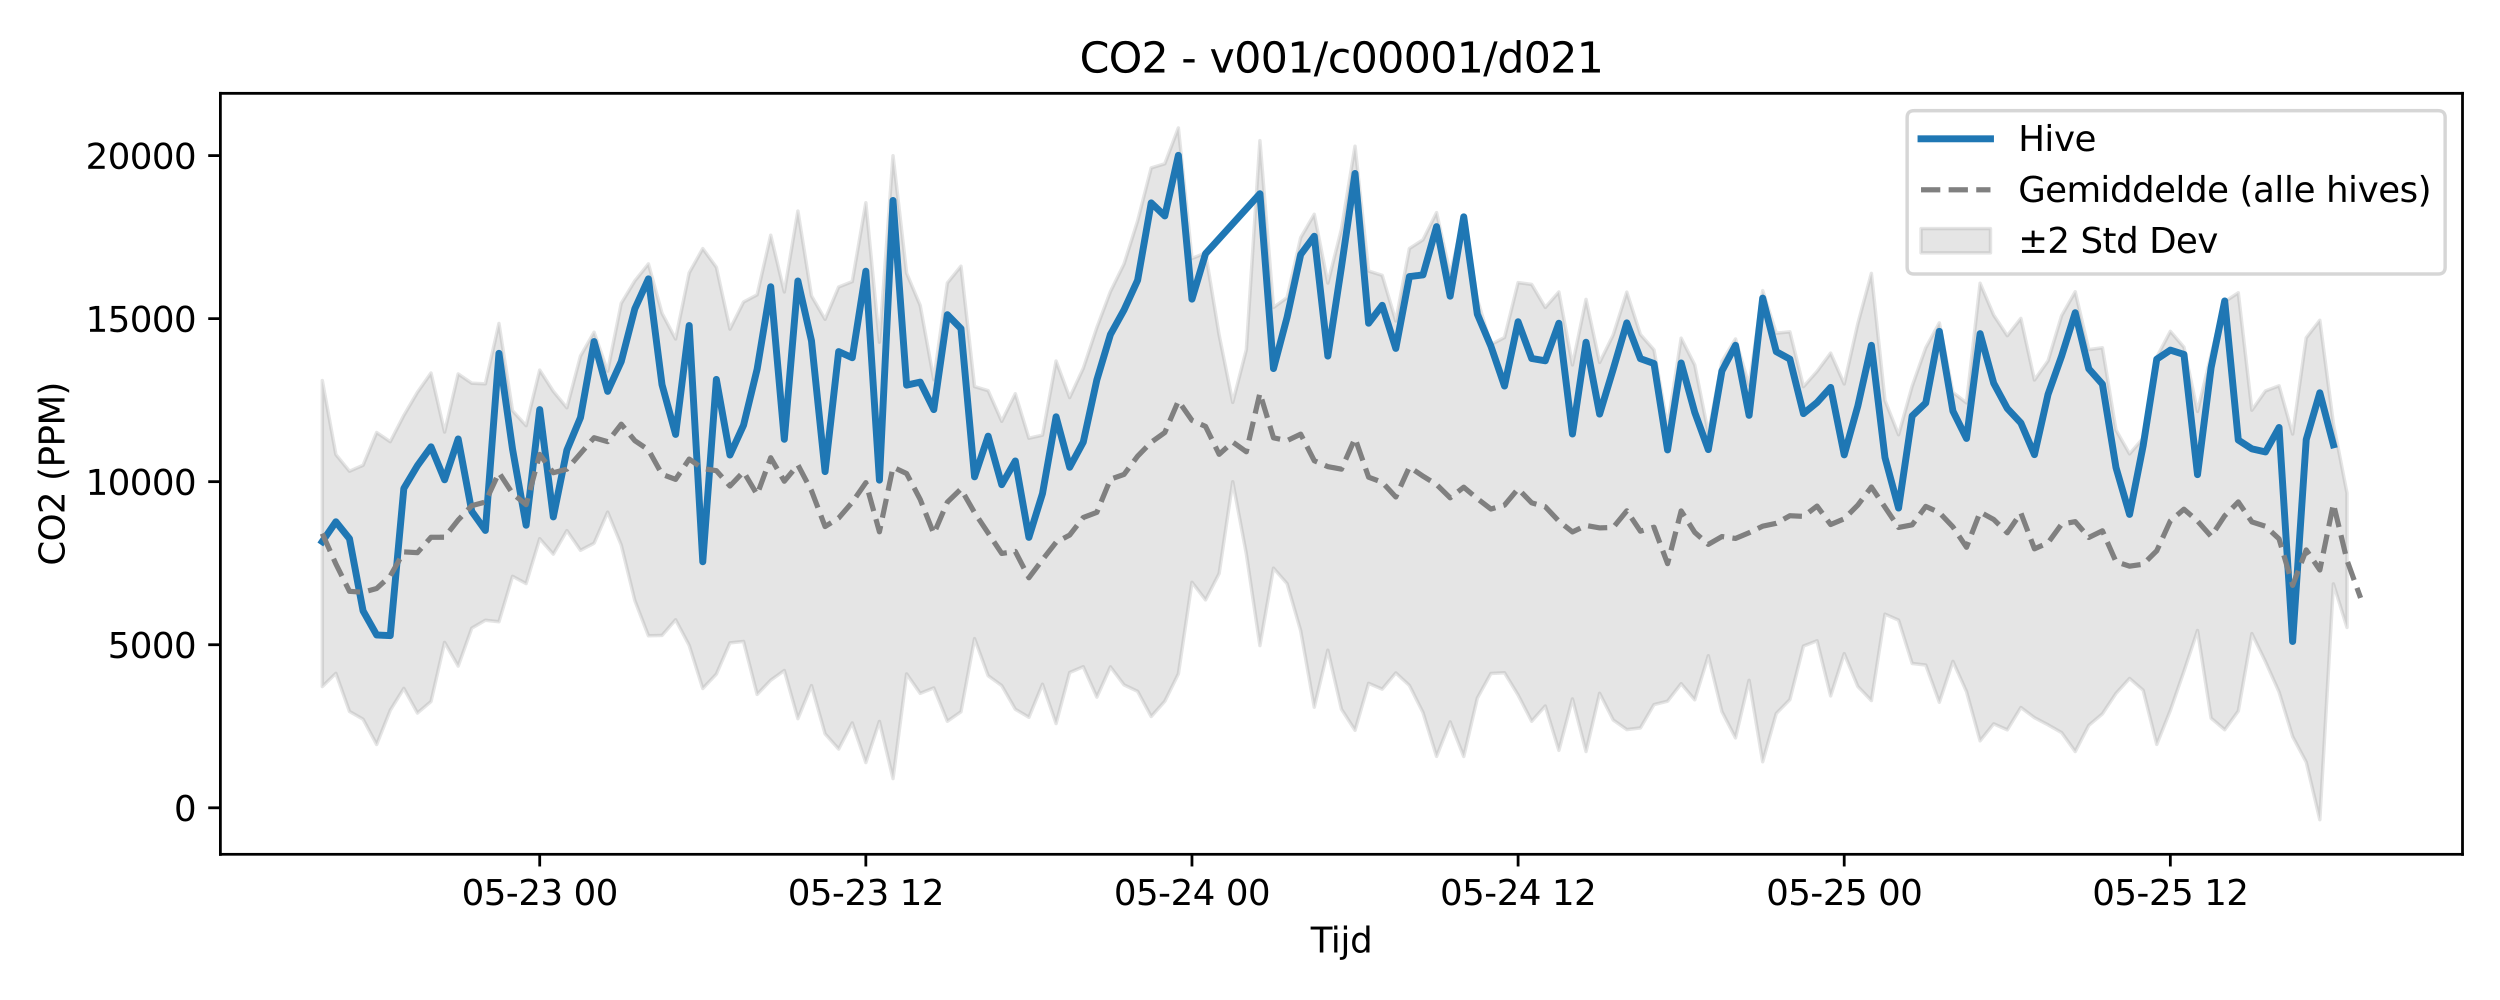 <?xml version="1.0" encoding="utf-8" standalone="no"?>
<!DOCTYPE svg PUBLIC "-//W3C//DTD SVG 1.1//EN"
  "http://www.w3.org/Graphics/SVG/1.1/DTD/svg11.dtd">
<svg xmlns:xlink="http://www.w3.org/1999/xlink" width="720pt" height="288pt" viewBox="0 0 720 288" xmlns="http://www.w3.org/2000/svg" version="1.1">
 <defs>
  <style type="text/css">*{stroke-linejoin: round; stroke-linecap: butt}</style>
 </defs>
 <g id="figure_1">
  <g id="patch_1">
   <path d="M 0 288 
L 720 288 
L 720 0 
L 0 0 
z
" style="fill: #ffffff"/>
  </g>
  <g id="axes_1">
   <g id="patch_2">
    <path d="M 63.47 246.04 
L 709.2 246.04 
L 709.2 26.88 
L 63.47 26.88 
z
" style="fill: #ffffff"/>
   </g>
   <g id="FillBetweenPolyCollection_1">
    <defs>
     <path id="m3b4d262a31" d="M 92.821 -178.417 
L 92.821 -90.264 
L 96.735 -94.072 
L 100.648 -83.103 
L 104.562 -80.866 
L 108.475 -73.581 
L 112.389 -83.419 
L 116.302 -89.744 
L 120.216 -82.644 
L 124.129 -85.962 
L 128.043 -102.997 
L 131.957 -96.166 
L 135.87 -107.094 
L 139.784 -109.365 
L 143.697 -108.935 
L 147.611 -122.026 
L 151.524 -119.918 
L 155.438 -132.852 
L 159.351 -128.403 
L 163.265 -135.18 
L 167.178 -129.502 
L 171.092 -131.551 
L 175.005 -140.513 
L 178.919 -131.029 
L 182.832 -115.05 
L 186.746 -104.897 
L 190.659 -104.992 
L 194.573 -109.507 
L 198.486 -102.141 
L 202.4 -89.706 
L 206.313 -93.862 
L 210.227 -102.85 
L 214.14 -103.261 
L 218.054 -88 
L 221.967 -92.088 
L 225.881 -94.901 
L 229.794 -81.019 
L 233.708 -90.552 
L 237.621 -76.664 
L 241.535 -72.268 
L 245.448 -79.796 
L 249.362 -68.377 
L 253.275 -80.245 
L 257.189 -63.762 
L 261.103 -93.917 
L 265.016 -88.309 
L 268.93 -89.879 
L 272.843 -80.275 
L 276.757 -83.004 
L 280.67 -104.071 
L 284.584 -93.391 
L 288.497 -90.545 
L 292.411 -83.739 
L 296.324 -81.415 
L 300.238 -90.939 
L 304.151 -79.606 
L 308.065 -94.313 
L 311.978 -95.988 
L 315.892 -87.229 
L 319.805 -95.947 
L 323.719 -90.754 
L 327.632 -88.89 
L 331.546 -81.632 
L 335.459 -86.029 
L 339.373 -93.927 
L 343.286 -120.298 
L 347.2 -115.228 
L 351.113 -122.831 
L 355.027 -149.256 
L 358.94 -128.508 
L 362.854 -102.061 
L 366.767 -124.376 
L 370.681 -119.912 
L 374.594 -106.38 
L 378.508 -84.327 
L 382.421 -100.74 
L 386.335 -83.754 
L 390.249 -77.674 
L 394.162 -91.2 
L 398.076 -89.522 
L 401.989 -94.196 
L 405.903 -90.59 
L 409.816 -82.806 
L 413.73 -70.154 
L 417.643 -80.087 
L 421.557 -70.125 
L 425.47 -86.948 
L 429.384 -94.036 
L 433.297 -94.244 
L 437.211 -87.837 
L 441.124 -80.269 
L 445.038 -84.674 
L 448.951 -71.891 
L 452.865 -86.712 
L 456.778 -71.554 
L 460.692 -88.333 
L 464.605 -80.641 
L 468.519 -77.877 
L 472.432 -78.353 
L 476.346 -85.075 
L 480.259 -86.055 
L 484.173 -91.096 
L 488.086 -86.449 
L 492 -99.15 
L 495.913 -83.055 
L 499.827 -75.48 
L 503.74 -92.079 
L 507.654 -68.613 
L 511.567 -82.521 
L 515.481 -86.508 
L 519.395 -101.93 
L 523.308 -103.454 
L 527.222 -87.569 
L 531.135 -99.751 
L 535.049 -90.306 
L 538.962 -86.224 
L 542.876 -111.124 
L 546.789 -109.395 
L 550.703 -96.913 
L 554.616 -96.466 
L 558.53 -85.741 
L 562.443 -97.518 
L 566.357 -88.809 
L 570.27 -74.639 
L 574.184 -79.53 
L 578.097 -77.803 
L 582.011 -84.241 
L 585.924 -81.314 
L 589.838 -79.244 
L 593.751 -76.998 
L 597.665 -71.548 
L 601.578 -79.108 
L 605.492 -82.41 
L 609.405 -88.29 
L 613.319 -92.606 
L 617.232 -89.199 
L 621.146 -73.603 
L 625.059 -83.404 
L 628.973 -94.667 
L 632.886 -106.41 
L 636.8 -81.182 
L 640.713 -77.831 
L 644.627 -83.21 
L 648.541 -105.513 
L 652.454 -97.452 
L 656.368 -88.719 
L 660.281 -75.867 
L 664.195 -68.511 
L 668.108 -51.922 
L 672.022 -119.847 
L 675.935 -107.293 
L 675.935 -145.992 
L 675.935 -145.992 
L 672.022 -165.952 
L 668.108 -195.756 
L 664.195 -190.724 
L 660.281 -162.991 
L 656.368 -176.887 
L 652.454 -175.413 
L 648.541 -169.867 
L 644.627 -203.682 
L 640.713 -201.097 
L 636.8 -185.867 
L 632.886 -169.504 
L 628.973 -188.025 
L 625.059 -192.579 
L 621.146 -185.147 
L 617.232 -161.806 
L 613.319 -157.282 
L 609.405 -164.146 
L 605.492 -187.848 
L 601.578 -187.311 
L 597.665 -203.982 
L 593.751 -197.107 
L 589.838 -184.088 
L 585.924 -178.554 
L 582.011 -196.299 
L 578.097 -191.318 
L 574.184 -197.247 
L 570.27 -206.429 
L 566.357 -171.964 
L 562.443 -174.995 
L 558.53 -195.008 
L 554.616 -187.849 
L 550.703 -176.78 
L 546.789 -162.789 
L 542.876 -172.671 
L 538.962 -209.269 
L 535.049 -194.762 
L 531.135 -177.418 
L 527.222 -186.304 
L 523.308 -181.046 
L 519.395 -176.639 
L 515.481 -192.435 
L 511.567 -192.056 
L 507.654 -204.309 
L 503.74 -177.069 
L 499.827 -190.38 
L 495.913 -183.888 
L 492 -163.291 
L 488.086 -182.9 
L 484.173 -190.606 
L 480.259 -165.277 
L 476.346 -187.248 
L 472.432 -191.684 
L 468.519 -203.874 
L 464.605 -191.548 
L 460.692 -183.603 
L 456.778 -201.781 
L 452.865 -182.897 
L 448.951 -203.924 
L 445.038 -199.456 
L 441.124 -206.096 
L 437.211 -206.617 
L 433.297 -190.807 
L 429.384 -188.757 
L 425.47 -201.833 
L 421.557 -225.25 
L 417.643 -209.168 
L 413.73 -226.774 
L 409.816 -218.936 
L 405.903 -216.421 
L 401.989 -195.553 
L 398.076 -208.702 
L 394.162 -209.939 
L 390.249 -245.894 
L 386.335 -222.01 
L 382.421 -206.482 
L 378.508 -226.298 
L 374.594 -219.544 
L 370.681 -202.289 
L 366.767 -199.444 
L 362.854 -247.509 
L 358.94 -187.279 
L 355.027 -172.104 
L 351.113 -191.487 
L 347.2 -215.155 
L 343.286 -213.565 
L 339.373 -251.158 
L 335.459 -240.831 
L 331.546 -239.64 
L 327.632 -224.355 
L 323.719 -211.978 
L 319.805 -204.025 
L 315.892 -193.657 
L 311.978 -181.926 
L 308.065 -173.488 
L 304.151 -184.027 
L 300.238 -162.68 
L 296.324 -161.796 
L 292.411 -174.608 
L 288.497 -166.666 
L 284.584 -175.493 
L 280.67 -176.669 
L 276.757 -211.341 
L 272.843 -206.512 
L 268.93 -178.637 
L 265.016 -200.039 
L 261.103 -209.322 
L 257.189 -243.161 
L 253.275 -189.435 
L 249.362 -229.611 
L 245.448 -206.902 
L 241.535 -205.339 
L 237.621 -196.041 
L 233.708 -202.786 
L 229.794 -227.225 
L 225.881 -203.918 
L 221.967 -220.258 
L 218.054 -203.095 
L 214.14 -201.019 
L 210.227 -193.206 
L 206.313 -211.031 
L 202.4 -216.407 
L 198.486 -209.424 
L 194.573 -190.372 
L 190.659 -197.797 
L 186.746 -211.999 
L 182.832 -207.124 
L 178.919 -200.641 
L 175.005 -181.091 
L 171.092 -192.321 
L 167.178 -185.449 
L 163.265 -170.566 
L 159.351 -175.307 
L 155.438 -181.414 
L 151.524 -165.408 
L 147.611 -169.707 
L 143.697 -194.852 
L 139.784 -177.457 
L 135.87 -177.64 
L 131.957 -180.31 
L 128.043 -163.561 
L 124.129 -180.572 
L 120.216 -175.024 
L 116.302 -168.362 
L 112.389 -160.791 
L 108.475 -163.445 
L 104.562 -154.005 
L 100.648 -152.295 
L 96.735 -157.092 
L 92.821 -178.417 
z
" style="stroke: #808080; stroke-opacity: 0.2"/>
    </defs>
    <g clip-path="url(#p19ca2e82c2)">
     <use xlink:href="#m3b4d262a31" x="0" y="288" style="fill: #808080; fill-opacity: 0.2; stroke: #808080; stroke-opacity: 0.2"/>
    </g>
   </g>
   <g id="matplotlib.axis_1">
    <g id="xtick_1">
     <g id="line2d_1">
      <defs>
       <path id="m5962d801ac" d="M 0 0 
L 0 3.5 
" style="stroke: #000000; stroke-width: 0.8"/>
      </defs>
      <g>
       <use xlink:href="#m5962d801ac" x="155.438" y="246.04" style="stroke: #000000; stroke-width: 0.8"/>
      </g>
     </g>
     <g id="text_1">
      <!-- 05-23 00 -->
      <g transform="translate(132.957 260.638) scale(0.1 -0.1)">
       <defs>
        <path id="DejaVuSans-30" d="M 2034 4250 
Q 1547 4250 1301 3770 
Q 1056 3291 1056 2328 
Q 1056 1369 1301 889 
Q 1547 409 2034 409 
Q 2525 409 2770 889 
Q 3016 1369 3016 2328 
Q 3016 3291 2770 3770 
Q 2525 4250 2034 4250 
z
M 2034 4750 
Q 2819 4750 3233 4129 
Q 3647 3509 3647 2328 
Q 3647 1150 3233 529 
Q 2819 -91 2034 -91 
Q 1250 -91 836 529 
Q 422 1150 422 2328 
Q 422 3509 836 4129 
Q 1250 4750 2034 4750 
z
" transform="scale(0.016)"/>
        <path id="DejaVuSans-35" d="M 691 4666 
L 3169 4666 
L 3169 4134 
L 1269 4134 
L 1269 2991 
Q 1406 3038 1543 3061 
Q 1681 3084 1819 3084 
Q 2600 3084 3056 2656 
Q 3513 2228 3513 1497 
Q 3513 744 3044 326 
Q 2575 -91 1722 -91 
Q 1428 -91 1123 -41 
Q 819 9 494 109 
L 494 744 
Q 775 591 1075 516 
Q 1375 441 1709 441 
Q 2250 441 2565 725 
Q 2881 1009 2881 1497 
Q 2881 1984 2565 2268 
Q 2250 2553 1709 2553 
Q 1456 2553 1204 2497 
Q 953 2441 691 2322 
L 691 4666 
z
" transform="scale(0.016)"/>
        <path id="DejaVuSans-2d" d="M 313 2009 
L 1997 2009 
L 1997 1497 
L 313 1497 
L 313 2009 
z
" transform="scale(0.016)"/>
        <path id="DejaVuSans-32" d="M 1228 531 
L 3431 531 
L 3431 0 
L 469 0 
L 469 531 
Q 828 903 1448 1529 
Q 2069 2156 2228 2338 
Q 2531 2678 2651 2914 
Q 2772 3150 2772 3378 
Q 2772 3750 2511 3984 
Q 2250 4219 1831 4219 
Q 1534 4219 1204 4116 
Q 875 4013 500 3803 
L 500 4441 
Q 881 4594 1212 4672 
Q 1544 4750 1819 4750 
Q 2544 4750 2975 4387 
Q 3406 4025 3406 3419 
Q 3406 3131 3298 2873 
Q 3191 2616 2906 2266 
Q 2828 2175 2409 1742 
Q 1991 1309 1228 531 
z
" transform="scale(0.016)"/>
        <path id="DejaVuSans-33" d="M 2597 2516 
Q 3050 2419 3304 2112 
Q 3559 1806 3559 1356 
Q 3559 666 3084 287 
Q 2609 -91 1734 -91 
Q 1441 -91 1130 -33 
Q 819 25 488 141 
L 488 750 
Q 750 597 1062 519 
Q 1375 441 1716 441 
Q 2309 441 2620 675 
Q 2931 909 2931 1356 
Q 2931 1769 2642 2001 
Q 2353 2234 1838 2234 
L 1294 2234 
L 1294 2753 
L 1863 2753 
Q 2328 2753 2575 2939 
Q 2822 3125 2822 3475 
Q 2822 3834 2567 4026 
Q 2313 4219 1838 4219 
Q 1578 4219 1281 4162 
Q 984 4106 628 3988 
L 628 4550 
Q 988 4650 1302 4700 
Q 1616 4750 1894 4750 
Q 2613 4750 3031 4423 
Q 3450 4097 3450 3541 
Q 3450 3153 3228 2886 
Q 3006 2619 2597 2516 
z
" transform="scale(0.016)"/>
        <path id="DejaVuSans-20" transform="scale(0.016)"/>
       </defs>
       <use xlink:href="#DejaVuSans-30"/>
       <use xlink:href="#DejaVuSans-35" transform="translate(63.623 0)"/>
       <use xlink:href="#DejaVuSans-2d" transform="translate(127.246 0)"/>
       <use xlink:href="#DejaVuSans-32" transform="translate(163.33 0)"/>
       <use xlink:href="#DejaVuSans-33" transform="translate(226.953 0)"/>
       <use xlink:href="#DejaVuSans-20" transform="translate(290.576 0)"/>
       <use xlink:href="#DejaVuSans-30" transform="translate(322.363 0)"/>
       <use xlink:href="#DejaVuSans-30" transform="translate(385.986 0)"/>
      </g>
     </g>
    </g>
    <g id="xtick_2">
     <g id="line2d_2">
      <g>
       <use xlink:href="#m5962d801ac" x="249.362" y="246.04" style="stroke: #000000; stroke-width: 0.8"/>
      </g>
     </g>
     <g id="text_2">
      <!-- 05-23 12 -->
      <g transform="translate(226.882 260.638) scale(0.1 -0.1)">
       <defs>
        <path id="DejaVuSans-31" d="M 794 531 
L 1825 531 
L 1825 4091 
L 703 3866 
L 703 4441 
L 1819 4666 
L 2450 4666 
L 2450 531 
L 3481 531 
L 3481 0 
L 794 0 
L 794 531 
z
" transform="scale(0.016)"/>
       </defs>
       <use xlink:href="#DejaVuSans-30"/>
       <use xlink:href="#DejaVuSans-35" transform="translate(63.623 0)"/>
       <use xlink:href="#DejaVuSans-2d" transform="translate(127.246 0)"/>
       <use xlink:href="#DejaVuSans-32" transform="translate(163.33 0)"/>
       <use xlink:href="#DejaVuSans-33" transform="translate(226.953 0)"/>
       <use xlink:href="#DejaVuSans-20" transform="translate(290.576 0)"/>
       <use xlink:href="#DejaVuSans-31" transform="translate(322.363 0)"/>
       <use xlink:href="#DejaVuSans-32" transform="translate(385.986 0)"/>
      </g>
     </g>
    </g>
    <g id="xtick_3">
     <g id="line2d_3">
      <g>
       <use xlink:href="#m5962d801ac" x="343.286" y="246.04" style="stroke: #000000; stroke-width: 0.8"/>
      </g>
     </g>
     <g id="text_3">
      <!-- 05-24 00 -->
      <g transform="translate(320.806 260.638) scale(0.1 -0.1)">
       <defs>
        <path id="DejaVuSans-34" d="M 2419 4116 
L 825 1625 
L 2419 1625 
L 2419 4116 
z
M 2253 4666 
L 3047 4666 
L 3047 1625 
L 3713 1625 
L 3713 1100 
L 3047 1100 
L 3047 0 
L 2419 0 
L 2419 1100 
L 313 1100 
L 313 1709 
L 2253 4666 
z
" transform="scale(0.016)"/>
       </defs>
       <use xlink:href="#DejaVuSans-30"/>
       <use xlink:href="#DejaVuSans-35" transform="translate(63.623 0)"/>
       <use xlink:href="#DejaVuSans-2d" transform="translate(127.246 0)"/>
       <use xlink:href="#DejaVuSans-32" transform="translate(163.33 0)"/>
       <use xlink:href="#DejaVuSans-34" transform="translate(226.953 0)"/>
       <use xlink:href="#DejaVuSans-20" transform="translate(290.576 0)"/>
       <use xlink:href="#DejaVuSans-30" transform="translate(322.363 0)"/>
       <use xlink:href="#DejaVuSans-30" transform="translate(385.986 0)"/>
      </g>
     </g>
    </g>
    <g id="xtick_4">
     <g id="line2d_4">
      <g>
       <use xlink:href="#m5962d801ac" x="437.211" y="246.04" style="stroke: #000000; stroke-width: 0.8"/>
      </g>
     </g>
     <g id="text_4">
      <!-- 05-24 12 -->
      <g transform="translate(414.73 260.638) scale(0.1 -0.1)">
       <use xlink:href="#DejaVuSans-30"/>
       <use xlink:href="#DejaVuSans-35" transform="translate(63.623 0)"/>
       <use xlink:href="#DejaVuSans-2d" transform="translate(127.246 0)"/>
       <use xlink:href="#DejaVuSans-32" transform="translate(163.33 0)"/>
       <use xlink:href="#DejaVuSans-34" transform="translate(226.953 0)"/>
       <use xlink:href="#DejaVuSans-20" transform="translate(290.576 0)"/>
       <use xlink:href="#DejaVuSans-31" transform="translate(322.363 0)"/>
       <use xlink:href="#DejaVuSans-32" transform="translate(385.986 0)"/>
      </g>
     </g>
    </g>
    <g id="xtick_5">
     <g id="line2d_5">
      <g>
       <use xlink:href="#m5962d801ac" x="531.135" y="246.04" style="stroke: #000000; stroke-width: 0.8"/>
      </g>
     </g>
     <g id="text_5">
      <!-- 05-25 00 -->
      <g transform="translate(508.655 260.638) scale(0.1 -0.1)">
       <use xlink:href="#DejaVuSans-30"/>
       <use xlink:href="#DejaVuSans-35" transform="translate(63.623 0)"/>
       <use xlink:href="#DejaVuSans-2d" transform="translate(127.246 0)"/>
       <use xlink:href="#DejaVuSans-32" transform="translate(163.33 0)"/>
       <use xlink:href="#DejaVuSans-35" transform="translate(226.953 0)"/>
       <use xlink:href="#DejaVuSans-20" transform="translate(290.576 0)"/>
       <use xlink:href="#DejaVuSans-30" transform="translate(322.363 0)"/>
       <use xlink:href="#DejaVuSans-30" transform="translate(385.986 0)"/>
      </g>
     </g>
    </g>
    <g id="xtick_6">
     <g id="line2d_6">
      <g>
       <use xlink:href="#m5962d801ac" x="625.059" y="246.04" style="stroke: #000000; stroke-width: 0.8"/>
      </g>
     </g>
     <g id="text_6">
      <!-- 05-25 12 -->
      <g transform="translate(602.579 260.638) scale(0.1 -0.1)">
       <use xlink:href="#DejaVuSans-30"/>
       <use xlink:href="#DejaVuSans-35" transform="translate(63.623 0)"/>
       <use xlink:href="#DejaVuSans-2d" transform="translate(127.246 0)"/>
       <use xlink:href="#DejaVuSans-32" transform="translate(163.33 0)"/>
       <use xlink:href="#DejaVuSans-35" transform="translate(226.953 0)"/>
       <use xlink:href="#DejaVuSans-20" transform="translate(290.576 0)"/>
       <use xlink:href="#DejaVuSans-31" transform="translate(322.363 0)"/>
       <use xlink:href="#DejaVuSans-32" transform="translate(385.986 0)"/>
      </g>
     </g>
    </g>
    <g id="text_7">
     <!-- Tijd -->
     <g transform="translate(377.485 274.317) scale(0.1 -0.1)">
      <defs>
       <path id="DejaVuSans-54" d="M -19 4666 
L 3928 4666 
L 3928 4134 
L 2272 4134 
L 2272 0 
L 1638 0 
L 1638 4134 
L -19 4134 
L -19 4666 
z
" transform="scale(0.016)"/>
       <path id="DejaVuSans-69" d="M 603 3500 
L 1178 3500 
L 1178 0 
L 603 0 
L 603 3500 
z
M 603 4863 
L 1178 4863 
L 1178 4134 
L 603 4134 
L 603 4863 
z
" transform="scale(0.016)"/>
       <path id="DejaVuSans-6a" d="M 603 3500 
L 1178 3500 
L 1178 -63 
Q 1178 -731 923 -1031 
Q 669 -1331 103 -1331 
L -116 -1331 
L -116 -844 
L 38 -844 
Q 366 -844 484 -692 
Q 603 -541 603 -63 
L 603 3500 
z
M 603 4863 
L 1178 4863 
L 1178 4134 
L 603 4134 
L 603 4863 
z
" transform="scale(0.016)"/>
       <path id="DejaVuSans-64" d="M 2906 2969 
L 2906 4863 
L 3481 4863 
L 3481 0 
L 2906 0 
L 2906 525 
Q 2725 213 2448 61 
Q 2172 -91 1784 -91 
Q 1150 -91 751 415 
Q 353 922 353 1747 
Q 353 2572 751 3078 
Q 1150 3584 1784 3584 
Q 2172 3584 2448 3432 
Q 2725 3281 2906 2969 
z
M 947 1747 
Q 947 1113 1208 752 
Q 1469 391 1925 391 
Q 2381 391 2643 752 
Q 2906 1113 2906 1747 
Q 2906 2381 2643 2742 
Q 2381 3103 1925 3103 
Q 1469 3103 1208 2742 
Q 947 2381 947 1747 
z
" transform="scale(0.016)"/>
      </defs>
      <use xlink:href="#DejaVuSans-54"/>
      <use xlink:href="#DejaVuSans-69" transform="translate(57.959 0)"/>
      <use xlink:href="#DejaVuSans-6a" transform="translate(85.742 0)"/>
      <use xlink:href="#DejaVuSans-64" transform="translate(113.525 0)"/>
     </g>
    </g>
   </g>
   <g id="matplotlib.axis_2">
    <g id="ytick_1">
     <g id="line2d_7">
      <defs>
       <path id="md180a9aa9d" d="M 0 0 
L -3.5 0 
" style="stroke: #000000; stroke-width: 0.8"/>
      </defs>
      <g>
       <use xlink:href="#md180a9aa9d" x="63.47" y="232.641" style="stroke: #000000; stroke-width: 0.8"/>
      </g>
     </g>
     <g id="text_8">
      <!-- 0 -->
      <g transform="translate(50.108 236.44) scale(0.1 -0.1)">
       <use xlink:href="#DejaVuSans-30"/>
      </g>
     </g>
    </g>
    <g id="ytick_2">
     <g id="line2d_8">
      <g>
       <use xlink:href="#md180a9aa9d" x="63.47" y="185.683" style="stroke: #000000; stroke-width: 0.8"/>
      </g>
     </g>
     <g id="text_9">
      <!-- 5000 -->
      <g transform="translate(31.02 189.482) scale(0.1 -0.1)">
       <use xlink:href="#DejaVuSans-35"/>
       <use xlink:href="#DejaVuSans-30" transform="translate(63.623 0)"/>
       <use xlink:href="#DejaVuSans-30" transform="translate(127.246 0)"/>
       <use xlink:href="#DejaVuSans-30" transform="translate(190.869 0)"/>
      </g>
     </g>
    </g>
    <g id="ytick_3">
     <g id="line2d_9">
      <g>
       <use xlink:href="#md180a9aa9d" x="63.47" y="138.724" style="stroke: #000000; stroke-width: 0.8"/>
      </g>
     </g>
     <g id="text_10">
      <!-- 10000 -->
      <g transform="translate(24.657 142.524) scale(0.1 -0.1)">
       <use xlink:href="#DejaVuSans-31"/>
       <use xlink:href="#DejaVuSans-30" transform="translate(63.623 0)"/>
       <use xlink:href="#DejaVuSans-30" transform="translate(127.246 0)"/>
       <use xlink:href="#DejaVuSans-30" transform="translate(190.869 0)"/>
       <use xlink:href="#DejaVuSans-30" transform="translate(254.492 0)"/>
      </g>
     </g>
    </g>
    <g id="ytick_4">
     <g id="line2d_10">
      <g>
       <use xlink:href="#md180a9aa9d" x="63.47" y="91.766" style="stroke: #000000; stroke-width: 0.8"/>
      </g>
     </g>
     <g id="text_11">
      <!-- 15000 -->
      <g transform="translate(24.657 95.565) scale(0.1 -0.1)">
       <use xlink:href="#DejaVuSans-31"/>
       <use xlink:href="#DejaVuSans-35" transform="translate(63.623 0)"/>
       <use xlink:href="#DejaVuSans-30" transform="translate(127.246 0)"/>
       <use xlink:href="#DejaVuSans-30" transform="translate(190.869 0)"/>
       <use xlink:href="#DejaVuSans-30" transform="translate(254.492 0)"/>
      </g>
     </g>
    </g>
    <g id="ytick_5">
     <g id="line2d_11">
      <g>
       <use xlink:href="#md180a9aa9d" x="63.47" y="44.808" style="stroke: #000000; stroke-width: 0.8"/>
      </g>
     </g>
     <g id="text_12">
      <!-- 20000 -->
      <g transform="translate(24.657 48.607) scale(0.1 -0.1)">
       <use xlink:href="#DejaVuSans-32"/>
       <use xlink:href="#DejaVuSans-30" transform="translate(63.623 0)"/>
       <use xlink:href="#DejaVuSans-30" transform="translate(127.246 0)"/>
       <use xlink:href="#DejaVuSans-30" transform="translate(190.869 0)"/>
       <use xlink:href="#DejaVuSans-30" transform="translate(254.492 0)"/>
      </g>
     </g>
    </g>
    <g id="text_13">
     <!-- CO2 (PPM) -->
     <g transform="translate(18.578 162.903) rotate(-90) scale(0.1 -0.1)">
      <defs>
       <path id="DejaVuSans-43" d="M 4122 4306 
L 4122 3641 
Q 3803 3938 3442 4084 
Q 3081 4231 2675 4231 
Q 1875 4231 1450 3742 
Q 1025 3253 1025 2328 
Q 1025 1406 1450 917 
Q 1875 428 2675 428 
Q 3081 428 3442 575 
Q 3803 722 4122 1019 
L 4122 359 
Q 3791 134 3420 21 
Q 3050 -91 2638 -91 
Q 1578 -91 968 557 
Q 359 1206 359 2328 
Q 359 3453 968 4101 
Q 1578 4750 2638 4750 
Q 3056 4750 3426 4639 
Q 3797 4528 4122 4306 
z
" transform="scale(0.016)"/>
       <path id="DejaVuSans-4f" d="M 2522 4238 
Q 1834 4238 1429 3725 
Q 1025 3213 1025 2328 
Q 1025 1447 1429 934 
Q 1834 422 2522 422 
Q 3209 422 3611 934 
Q 4013 1447 4013 2328 
Q 4013 3213 3611 3725 
Q 3209 4238 2522 4238 
z
M 2522 4750 
Q 3503 4750 4090 4092 
Q 4678 3434 4678 2328 
Q 4678 1225 4090 567 
Q 3503 -91 2522 -91 
Q 1538 -91 948 565 
Q 359 1222 359 2328 
Q 359 3434 948 4092 
Q 1538 4750 2522 4750 
z
" transform="scale(0.016)"/>
       <path id="DejaVuSans-28" d="M 1984 4856 
Q 1566 4138 1362 3434 
Q 1159 2731 1159 2009 
Q 1159 1288 1364 580 
Q 1569 -128 1984 -844 
L 1484 -844 
Q 1016 -109 783 600 
Q 550 1309 550 2009 
Q 550 2706 781 3412 
Q 1013 4119 1484 4856 
L 1984 4856 
z
" transform="scale(0.016)"/>
       <path id="DejaVuSans-50" d="M 1259 4147 
L 1259 2394 
L 2053 2394 
Q 2494 2394 2734 2622 
Q 2975 2850 2975 3272 
Q 2975 3691 2734 3919 
Q 2494 4147 2053 4147 
L 1259 4147 
z
M 628 4666 
L 2053 4666 
Q 2838 4666 3239 4311 
Q 3641 3956 3641 3272 
Q 3641 2581 3239 2228 
Q 2838 1875 2053 1875 
L 1259 1875 
L 1259 0 
L 628 0 
L 628 4666 
z
" transform="scale(0.016)"/>
       <path id="DejaVuSans-4d" d="M 628 4666 
L 1569 4666 
L 2759 1491 
L 3956 4666 
L 4897 4666 
L 4897 0 
L 4281 0 
L 4281 4097 
L 3078 897 
L 2444 897 
L 1241 4097 
L 1241 0 
L 628 0 
L 628 4666 
z
" transform="scale(0.016)"/>
       <path id="DejaVuSans-29" d="M 513 4856 
L 1013 4856 
Q 1481 4119 1714 3412 
Q 1947 2706 1947 2009 
Q 1947 1309 1714 600 
Q 1481 -109 1013 -844 
L 513 -844 
Q 928 -128 1133 580 
Q 1338 1288 1338 2009 
Q 1338 2731 1133 3434 
Q 928 4138 513 4856 
z
" transform="scale(0.016)"/>
      </defs>
      <use xlink:href="#DejaVuSans-43"/>
      <use xlink:href="#DejaVuSans-4f" transform="translate(69.824 0)"/>
      <use xlink:href="#DejaVuSans-32" transform="translate(148.535 0)"/>
      <use xlink:href="#DejaVuSans-20" transform="translate(212.158 0)"/>
      <use xlink:href="#DejaVuSans-28" transform="translate(243.945 0)"/>
      <use xlink:href="#DejaVuSans-50" transform="translate(282.959 0)"/>
      <use xlink:href="#DejaVuSans-50" transform="translate(343.262 0)"/>
      <use xlink:href="#DejaVuSans-4d" transform="translate(403.564 0)"/>
      <use xlink:href="#DejaVuSans-29" transform="translate(489.844 0)"/>
     </g>
    </g>
   </g>
   <g id="line2d_12">
    <path d="M 92.821 155.986 
L 96.735 150.276 
L 100.648 155.146 
L 104.562 175.925 
L 108.475 182.874 
L 112.389 183.056 
L 116.302 140.672 
L 120.216 134.11 
L 124.129 128.688 
L 128.043 138.177 
L 131.957 126.424 
L 135.87 147.274 
L 139.784 152.765 
L 143.697 101.762 
L 147.611 129.37 
L 151.524 151.265 
L 155.438 117.963 
L 159.351 148.87 
L 163.265 129.633 
L 167.178 120.26 
L 171.092 98.368 
L 175.005 112.714 
L 178.919 104.119 
L 182.832 88.924 
L 186.746 80.315 
L 190.659 110.784 
L 194.573 125.11 
L 198.486 93.751 
L 202.4 161.781 
L 206.313 109.277 
L 210.227 131.045 
L 214.14 122.449 
L 218.054 106.314 
L 221.967 82.591 
L 225.881 126.509 
L 229.794 80.931 
L 233.708 98.152 
L 237.621 135.818 
L 241.535 101.264 
L 245.448 103.022 
L 249.362 78.108 
L 253.275 138.283 
L 257.189 57.74 
L 261.103 110.925 
L 265.016 110.052 
L 268.93 117.963 
L 272.843 90.633 
L 276.757 94.634 
L 280.67 137.325 
L 284.584 125.617 
L 288.497 139.584 
L 292.411 132.765 
L 296.324 154.761 
L 300.238 142.138 
L 304.151 120.041 
L 308.065 134.571 
L 311.978 127.328 
L 315.892 109.407 
L 319.805 96.337 
L 323.719 89.265 
L 327.632 80.722 
L 331.546 58.432 
L 335.459 62.189 
L 339.373 44.736 
L 343.286 86.15 
L 347.2 73.049 
L 362.854 55.799 
L 366.767 106.145 
L 370.681 91.372 
L 374.594 73.312 
L 378.508 68.043 
L 382.421 102.552 
L 386.335 76.909 
L 390.249 49.955 
L 394.162 93.09 
L 398.076 87.931 
L 401.989 100.341 
L 405.903 79.651 
L 409.816 79.172 
L 413.73 65.272 
L 417.643 85.298 
L 421.557 62.45 
L 425.47 90.489 
L 429.384 99.712 
L 433.297 111.179 
L 437.211 92.668 
L 441.124 103.243 
L 445.038 103.91 
L 448.951 93.1 
L 452.865 124.989 
L 456.778 98.575 
L 460.692 119.259 
L 464.605 106.337 
L 468.519 92.992 
L 472.432 103.29 
L 476.346 104.689 
L 480.259 129.574 
L 484.173 104.536 
L 488.086 118.758 
L 492 129.48 
L 495.913 106.837 
L 499.827 99.453 
L 503.74 119.616 
L 507.654 85.859 
L 511.567 101.274 
L 515.481 103.417 
L 519.395 119.124 
L 523.308 115.915 
L 527.222 111.579 
L 531.135 130.998 
L 535.049 116.942 
L 538.962 99.452 
L 542.876 131.787 
L 546.789 146.319 
L 550.703 119.788 
L 554.616 116.053 
L 558.53 95.432 
L 562.443 118.398 
L 566.357 126.271 
L 570.27 96.093 
L 574.184 110.365 
L 578.097 117.624 
L 582.011 121.81 
L 585.924 130.934 
L 589.838 113.574 
L 593.751 102.543 
L 597.665 90.062 
L 601.578 106.22 
L 605.492 110.634 
L 609.405 134.655 
L 613.319 148.149 
L 617.232 128.356 
L 621.146 103.44 
L 625.059 100.829 
L 628.973 102.069 
L 632.886 136.693 
L 636.8 105.879 
L 640.713 86.676 
L 644.627 126.731 
L 648.541 129.27 
L 652.454 130.156 
L 656.368 123.125 
L 660.281 184.743 
L 664.195 126.586 
L 668.108 113.123 
L 672.022 128.107 
L 672.022 128.107 
" clip-path="url(#p19ca2e82c2)" style="fill: none; stroke: #1f77b4; stroke-width: 2; stroke-linecap: square"/>
   </g>
   <g id="line2d_13">
    <path d="M 92.821 153.659 
L 96.735 162.418 
L 100.648 170.301 
L 104.562 170.565 
L 108.475 169.487 
L 112.389 165.895 
L 116.302 158.947 
L 120.216 159.166 
L 124.129 154.733 
L 128.043 154.721 
L 131.957 149.762 
L 135.87 145.633 
L 139.784 144.589 
L 143.697 136.107 
L 147.611 142.134 
L 151.524 145.337 
L 155.438 130.867 
L 159.351 136.145 
L 163.265 135.127 
L 171.092 126.064 
L 175.005 127.198 
L 178.919 122.165 
L 182.832 126.913 
L 186.746 129.552 
L 190.659 136.606 
L 194.573 138.061 
L 198.486 132.217 
L 202.4 134.943 
L 206.313 135.553 
L 210.227 139.972 
L 214.14 135.86 
L 218.054 142.453 
L 221.967 131.827 
L 225.881 138.591 
L 229.794 133.878 
L 233.708 141.331 
L 237.621 151.648 
L 241.535 149.196 
L 245.448 144.651 
L 249.362 139.006 
L 253.275 153.16 
L 257.189 134.539 
L 261.103 136.38 
L 265.016 143.826 
L 268.93 153.742 
L 272.843 144.607 
L 276.757 140.828 
L 280.67 147.63 
L 288.497 159.395 
L 292.411 158.826 
L 296.324 166.395 
L 300.238 161.191 
L 304.151 156.183 
L 308.065 154.1 
L 311.978 149.043 
L 315.892 147.557 
L 319.805 138.014 
L 323.719 136.634 
L 327.632 131.378 
L 331.546 127.364 
L 335.459 124.57 
L 339.373 115.458 
L 343.286 121.069 
L 347.2 122.809 
L 351.113 130.841 
L 355.027 127.32 
L 358.94 130.107 
L 362.854 113.215 
L 366.767 126.09 
L 370.681 126.9 
L 374.594 125.038 
L 378.508 132.688 
L 382.421 134.389 
L 386.335 135.118 
L 390.249 126.216 
L 394.162 137.43 
L 398.076 138.888 
L 401.989 143.126 
L 405.903 134.494 
L 409.816 137.129 
L 413.73 139.536 
L 417.643 143.372 
L 421.557 140.312 
L 425.47 143.609 
L 429.384 146.603 
L 433.297 145.474 
L 437.211 140.773 
L 441.124 144.818 
L 445.038 145.935 
L 448.951 150.092 
L 452.865 153.196 
L 456.778 151.332 
L 460.692 152.032 
L 464.605 151.905 
L 468.519 147.124 
L 472.432 152.981 
L 476.346 151.839 
L 480.259 162.334 
L 484.173 147.149 
L 488.086 153.326 
L 492 156.779 
L 495.913 154.528 
L 499.827 155.07 
L 503.74 153.426 
L 507.654 151.539 
L 511.567 150.712 
L 515.481 148.528 
L 519.395 148.716 
L 523.308 145.75 
L 527.222 151.063 
L 531.135 149.415 
L 535.049 145.466 
L 538.962 140.253 
L 546.789 151.908 
L 550.703 151.154 
L 554.616 145.842 
L 558.53 147.625 
L 562.443 151.744 
L 566.357 157.614 
L 570.27 147.466 
L 574.184 149.612 
L 578.097 153.44 
L 582.011 147.73 
L 585.924 158.066 
L 589.838 156.334 
L 593.751 150.948 
L 597.665 150.235 
L 601.578 154.791 
L 605.492 152.871 
L 609.405 161.782 
L 613.319 163.056 
L 617.232 162.497 
L 621.146 158.625 
L 625.059 150.008 
L 628.973 146.654 
L 632.886 150.043 
L 636.8 154.476 
L 640.713 148.536 
L 644.627 144.554 
L 648.541 150.31 
L 652.454 151.567 
L 656.368 155.197 
L 660.281 168.571 
L 664.195 158.382 
L 668.108 164.161 
L 672.022 145.1 
L 675.935 161.357 
L 679.849 172.196 
L 679.849 172.196 
" clip-path="url(#p19ca2e82c2)" style="fill: none; stroke-dasharray: 5.55,2.4; stroke-dashoffset: 0; stroke: #808080; stroke-width: 1.5"/>
   </g>
   <g id="patch_3">
    <path d="M 63.47 246.04 
L 63.47 26.88 
" style="fill: none; stroke: #000000; stroke-width: 0.8; stroke-linejoin: miter; stroke-linecap: square"/>
   </g>
   <g id="patch_4">
    <path d="M 709.2 246.04 
L 709.2 26.88 
" style="fill: none; stroke: #000000; stroke-width: 0.8; stroke-linejoin: miter; stroke-linecap: square"/>
   </g>
   <g id="patch_5">
    <path d="M 63.47 246.04 
L 709.2 246.04 
" style="fill: none; stroke: #000000; stroke-width: 0.8; stroke-linejoin: miter; stroke-linecap: square"/>
   </g>
   <g id="patch_6">
    <path d="M 63.47 26.88 
L 709.2 26.88 
" style="fill: none; stroke: #000000; stroke-width: 0.8; stroke-linejoin: miter; stroke-linecap: square"/>
   </g>
   <g id="text_14">
    <!-- CO2 - v001/c00001/d021 -->
    <g transform="translate(310.932 20.88) scale(0.12 -0.12)">
     <defs>
      <path id="DejaVuSans-76" d="M 191 3500 
L 800 3500 
L 1894 563 
L 2988 3500 
L 3597 3500 
L 2284 0 
L 1503 0 
L 191 3500 
z
" transform="scale(0.016)"/>
      <path id="DejaVuSans-2f" d="M 1625 4666 
L 2156 4666 
L 531 -594 
L 0 -594 
L 1625 4666 
z
" transform="scale(0.016)"/>
      <path id="DejaVuSans-63" d="M 3122 3366 
L 3122 2828 
Q 2878 2963 2633 3030 
Q 2388 3097 2138 3097 
Q 1578 3097 1268 2742 
Q 959 2388 959 1747 
Q 959 1106 1268 751 
Q 1578 397 2138 397 
Q 2388 397 2633 464 
Q 2878 531 3122 666 
L 3122 134 
Q 2881 22 2623 -34 
Q 2366 -91 2075 -91 
Q 1284 -91 818 406 
Q 353 903 353 1747 
Q 353 2603 823 3093 
Q 1294 3584 2113 3584 
Q 2378 3584 2631 3529 
Q 2884 3475 3122 3366 
z
" transform="scale(0.016)"/>
     </defs>
     <use xlink:href="#DejaVuSans-43"/>
     <use xlink:href="#DejaVuSans-4f" transform="translate(69.824 0)"/>
     <use xlink:href="#DejaVuSans-32" transform="translate(148.535 0)"/>
     <use xlink:href="#DejaVuSans-20" transform="translate(212.158 0)"/>
     <use xlink:href="#DejaVuSans-2d" transform="translate(243.945 0)"/>
     <use xlink:href="#DejaVuSans-20" transform="translate(280.029 0)"/>
     <use xlink:href="#DejaVuSans-76" transform="translate(311.816 0)"/>
     <use xlink:href="#DejaVuSans-30" transform="translate(370.996 0)"/>
     <use xlink:href="#DejaVuSans-30" transform="translate(434.619 0)"/>
     <use xlink:href="#DejaVuSans-31" transform="translate(498.242 0)"/>
     <use xlink:href="#DejaVuSans-2f" transform="translate(561.865 0)"/>
     <use xlink:href="#DejaVuSans-63" transform="translate(595.557 0)"/>
     <use xlink:href="#DejaVuSans-30" transform="translate(650.537 0)"/>
     <use xlink:href="#DejaVuSans-30" transform="translate(714.16 0)"/>
     <use xlink:href="#DejaVuSans-30" transform="translate(777.783 0)"/>
     <use xlink:href="#DejaVuSans-30" transform="translate(841.406 0)"/>
     <use xlink:href="#DejaVuSans-31" transform="translate(905.029 0)"/>
     <use xlink:href="#DejaVuSans-2f" transform="translate(968.652 0)"/>
     <use xlink:href="#DejaVuSans-64" transform="translate(1002.344 0)"/>
     <use xlink:href="#DejaVuSans-30" transform="translate(1065.82 0)"/>
     <use xlink:href="#DejaVuSans-32" transform="translate(1129.443 0)"/>
     <use xlink:href="#DejaVuSans-31" transform="translate(1193.066 0)"/>
    </g>
   </g>
   <g id="legend_1">
    <g id="patch_7">
     <path d="M 551.256 78.914 
L 702.2 78.914 
Q 704.2 78.914 704.2 76.914 
L 704.2 33.88 
Q 704.2 31.88 702.2 31.88 
L 551.256 31.88 
Q 549.256 31.88 549.256 33.88 
L 549.256 76.914 
Q 549.256 78.914 551.256 78.914 
z
" style="fill: #ffffff; opacity: 0.8; stroke: #cccccc; stroke-linejoin: miter"/>
    </g>
    <g id="line2d_14">
     <path d="M 553.256 39.978 
L 563.256 39.978 
L 573.256 39.978 
" style="fill: none; stroke: #1f77b4; stroke-width: 2; stroke-linecap: square"/>
    </g>
    <g id="text_15">
     <!-- Hive -->
     <g transform="translate(581.256 43.478) scale(0.1 -0.1)">
      <defs>
       <path id="DejaVuSans-48" d="M 628 4666 
L 1259 4666 
L 1259 2753 
L 3553 2753 
L 3553 4666 
L 4184 4666 
L 4184 0 
L 3553 0 
L 3553 2222 
L 1259 2222 
L 1259 0 
L 628 0 
L 628 4666 
z
" transform="scale(0.016)"/>
       <path id="DejaVuSans-65" d="M 3597 1894 
L 3597 1613 
L 953 1613 
Q 991 1019 1311 708 
Q 1631 397 2203 397 
Q 2534 397 2845 478 
Q 3156 559 3463 722 
L 3463 178 
Q 3153 47 2828 -22 
Q 2503 -91 2169 -91 
Q 1331 -91 842 396 
Q 353 884 353 1716 
Q 353 2575 817 3079 
Q 1281 3584 2069 3584 
Q 2775 3584 3186 3129 
Q 3597 2675 3597 1894 
z
M 3022 2063 
Q 3016 2534 2758 2815 
Q 2500 3097 2075 3097 
Q 1594 3097 1305 2825 
Q 1016 2553 972 2059 
L 3022 2063 
z
" transform="scale(0.016)"/>
      </defs>
      <use xlink:href="#DejaVuSans-48"/>
      <use xlink:href="#DejaVuSans-69" transform="translate(75.195 0)"/>
      <use xlink:href="#DejaVuSans-76" transform="translate(102.979 0)"/>
      <use xlink:href="#DejaVuSans-65" transform="translate(162.158 0)"/>
     </g>
    </g>
    <g id="line2d_15">
     <path d="M 553.256 54.657 
L 563.256 54.657 
L 573.256 54.657 
" style="fill: none; stroke-dasharray: 5.55,2.4; stroke-dashoffset: 0; stroke: #808080; stroke-width: 1.5"/>
    </g>
    <g id="text_16">
     <!-- Gemiddelde (alle hives) -->
     <g transform="translate(581.256 58.157) scale(0.1 -0.1)">
      <defs>
       <path id="DejaVuSans-47" d="M 3809 666 
L 3809 1919 
L 2778 1919 
L 2778 2438 
L 4434 2438 
L 4434 434 
Q 4069 175 3628 42 
Q 3188 -91 2688 -91 
Q 1594 -91 976 548 
Q 359 1188 359 2328 
Q 359 3472 976 4111 
Q 1594 4750 2688 4750 
Q 3144 4750 3555 4637 
Q 3966 4525 4313 4306 
L 4313 3634 
Q 3963 3931 3569 4081 
Q 3175 4231 2741 4231 
Q 1884 4231 1454 3753 
Q 1025 3275 1025 2328 
Q 1025 1384 1454 906 
Q 1884 428 2741 428 
Q 3075 428 3337 486 
Q 3600 544 3809 666 
z
" transform="scale(0.016)"/>
       <path id="DejaVuSans-6d" d="M 3328 2828 
Q 3544 3216 3844 3400 
Q 4144 3584 4550 3584 
Q 5097 3584 5394 3201 
Q 5691 2819 5691 2113 
L 5691 0 
L 5113 0 
L 5113 2094 
Q 5113 2597 4934 2840 
Q 4756 3084 4391 3084 
Q 3944 3084 3684 2787 
Q 3425 2491 3425 1978 
L 3425 0 
L 2847 0 
L 2847 2094 
Q 2847 2600 2669 2842 
Q 2491 3084 2119 3084 
Q 1678 3084 1418 2786 
Q 1159 2488 1159 1978 
L 1159 0 
L 581 0 
L 581 3500 
L 1159 3500 
L 1159 2956 
Q 1356 3278 1631 3431 
Q 1906 3584 2284 3584 
Q 2666 3584 2933 3390 
Q 3200 3197 3328 2828 
z
" transform="scale(0.016)"/>
       <path id="DejaVuSans-6c" d="M 603 4863 
L 1178 4863 
L 1178 0 
L 603 0 
L 603 4863 
z
" transform="scale(0.016)"/>
       <path id="DejaVuSans-61" d="M 2194 1759 
Q 1497 1759 1228 1600 
Q 959 1441 959 1056 
Q 959 750 1161 570 
Q 1363 391 1709 391 
Q 2188 391 2477 730 
Q 2766 1069 2766 1631 
L 2766 1759 
L 2194 1759 
z
M 3341 1997 
L 3341 0 
L 2766 0 
L 2766 531 
Q 2569 213 2275 61 
Q 1981 -91 1556 -91 
Q 1019 -91 701 211 
Q 384 513 384 1019 
Q 384 1609 779 1909 
Q 1175 2209 1959 2209 
L 2766 2209 
L 2766 2266 
Q 2766 2663 2505 2880 
Q 2244 3097 1772 3097 
Q 1472 3097 1187 3025 
Q 903 2953 641 2809 
L 641 3341 
Q 956 3463 1253 3523 
Q 1550 3584 1831 3584 
Q 2591 3584 2966 3190 
Q 3341 2797 3341 1997 
z
" transform="scale(0.016)"/>
       <path id="DejaVuSans-68" d="M 3513 2113 
L 3513 0 
L 2938 0 
L 2938 2094 
Q 2938 2591 2744 2837 
Q 2550 3084 2163 3084 
Q 1697 3084 1428 2787 
Q 1159 2491 1159 1978 
L 1159 0 
L 581 0 
L 581 4863 
L 1159 4863 
L 1159 2956 
Q 1366 3272 1645 3428 
Q 1925 3584 2291 3584 
Q 2894 3584 3203 3211 
Q 3513 2838 3513 2113 
z
" transform="scale(0.016)"/>
       <path id="DejaVuSans-73" d="M 2834 3397 
L 2834 2853 
Q 2591 2978 2328 3040 
Q 2066 3103 1784 3103 
Q 1356 3103 1142 2972 
Q 928 2841 928 2578 
Q 928 2378 1081 2264 
Q 1234 2150 1697 2047 
L 1894 2003 
Q 2506 1872 2764 1633 
Q 3022 1394 3022 966 
Q 3022 478 2636 193 
Q 2250 -91 1575 -91 
Q 1294 -91 989 -36 
Q 684 19 347 128 
L 347 722 
Q 666 556 975 473 
Q 1284 391 1588 391 
Q 1994 391 2212 530 
Q 2431 669 2431 922 
Q 2431 1156 2273 1281 
Q 2116 1406 1581 1522 
L 1381 1569 
Q 847 1681 609 1914 
Q 372 2147 372 2553 
Q 372 3047 722 3315 
Q 1072 3584 1716 3584 
Q 2034 3584 2315 3537 
Q 2597 3491 2834 3397 
z
" transform="scale(0.016)"/>
      </defs>
      <use xlink:href="#DejaVuSans-47"/>
      <use xlink:href="#DejaVuSans-65" transform="translate(77.49 0)"/>
      <use xlink:href="#DejaVuSans-6d" transform="translate(139.014 0)"/>
      <use xlink:href="#DejaVuSans-69" transform="translate(236.426 0)"/>
      <use xlink:href="#DejaVuSans-64" transform="translate(264.209 0)"/>
      <use xlink:href="#DejaVuSans-64" transform="translate(327.686 0)"/>
      <use xlink:href="#DejaVuSans-65" transform="translate(391.162 0)"/>
      <use xlink:href="#DejaVuSans-6c" transform="translate(452.686 0)"/>
      <use xlink:href="#DejaVuSans-64" transform="translate(480.469 0)"/>
      <use xlink:href="#DejaVuSans-65" transform="translate(543.945 0)"/>
      <use xlink:href="#DejaVuSans-20" transform="translate(605.469 0)"/>
      <use xlink:href="#DejaVuSans-28" transform="translate(637.256 0)"/>
      <use xlink:href="#DejaVuSans-61" transform="translate(676.27 0)"/>
      <use xlink:href="#DejaVuSans-6c" transform="translate(737.549 0)"/>
      <use xlink:href="#DejaVuSans-6c" transform="translate(765.332 0)"/>
      <use xlink:href="#DejaVuSans-65" transform="translate(793.115 0)"/>
      <use xlink:href="#DejaVuSans-20" transform="translate(854.639 0)"/>
      <use xlink:href="#DejaVuSans-68" transform="translate(886.426 0)"/>
      <use xlink:href="#DejaVuSans-69" transform="translate(949.805 0)"/>
      <use xlink:href="#DejaVuSans-76" transform="translate(977.588 0)"/>
      <use xlink:href="#DejaVuSans-65" transform="translate(1036.768 0)"/>
      <use xlink:href="#DejaVuSans-73" transform="translate(1098.291 0)"/>
      <use xlink:href="#DejaVuSans-29" transform="translate(1150.391 0)"/>
     </g>
    </g>
    <g id="patch_8">
     <path d="M 553.256 72.835 
L 573.256 72.835 
L 573.256 65.835 
L 553.256 65.835 
z
" style="fill: #808080; fill-opacity: 0.2; stroke: #808080; stroke-opacity: 0.2; stroke-linejoin: miter"/>
    </g>
    <g id="text_17">
     <!-- ±2 Std Dev -->
     <g transform="translate(581.256 72.835) scale(0.1 -0.1)">
      <defs>
       <path id="DejaVuSans-b1" d="M 2944 4013 
L 2944 2803 
L 4684 2803 
L 4684 2272 
L 2944 2272 
L 2944 1063 
L 2419 1063 
L 2419 2272 
L 678 2272 
L 678 2803 
L 2419 2803 
L 2419 4013 
L 2944 4013 
z
M 678 531 
L 4684 531 
L 4684 0 
L 678 0 
L 678 531 
z
" transform="scale(0.016)"/>
       <path id="DejaVuSans-53" d="M 3425 4513 
L 3425 3897 
Q 3066 4069 2747 4153 
Q 2428 4238 2131 4238 
Q 1616 4238 1336 4038 
Q 1056 3838 1056 3469 
Q 1056 3159 1242 3001 
Q 1428 2844 1947 2747 
L 2328 2669 
Q 3034 2534 3370 2195 
Q 3706 1856 3706 1288 
Q 3706 609 3251 259 
Q 2797 -91 1919 -91 
Q 1588 -91 1214 -16 
Q 841 59 441 206 
L 441 856 
Q 825 641 1194 531 
Q 1563 422 1919 422 
Q 2459 422 2753 634 
Q 3047 847 3047 1241 
Q 3047 1584 2836 1778 
Q 2625 1972 2144 2069 
L 1759 2144 
Q 1053 2284 737 2584 
Q 422 2884 422 3419 
Q 422 4038 858 4394 
Q 1294 4750 2059 4750 
Q 2388 4750 2728 4690 
Q 3069 4631 3425 4513 
z
" transform="scale(0.016)"/>
       <path id="DejaVuSans-74" d="M 1172 4494 
L 1172 3500 
L 2356 3500 
L 2356 3053 
L 1172 3053 
L 1172 1153 
Q 1172 725 1289 603 
Q 1406 481 1766 481 
L 2356 481 
L 2356 0 
L 1766 0 
Q 1100 0 847 248 
Q 594 497 594 1153 
L 594 3053 
L 172 3053 
L 172 3500 
L 594 3500 
L 594 4494 
L 1172 4494 
z
" transform="scale(0.016)"/>
       <path id="DejaVuSans-44" d="M 1259 4147 
L 1259 519 
L 2022 519 
Q 2988 519 3436 956 
Q 3884 1394 3884 2338 
Q 3884 3275 3436 3711 
Q 2988 4147 2022 4147 
L 1259 4147 
z
M 628 4666 
L 1925 4666 
Q 3281 4666 3915 4102 
Q 4550 3538 4550 2338 
Q 4550 1131 3912 565 
Q 3275 0 1925 0 
L 628 0 
L 628 4666 
z
" transform="scale(0.016)"/>
      </defs>
      <use xlink:href="#DejaVuSans-b1"/>
      <use xlink:href="#DejaVuSans-32" transform="translate(83.789 0)"/>
      <use xlink:href="#DejaVuSans-20" transform="translate(147.412 0)"/>
      <use xlink:href="#DejaVuSans-53" transform="translate(179.199 0)"/>
      <use xlink:href="#DejaVuSans-74" transform="translate(242.676 0)"/>
      <use xlink:href="#DejaVuSans-64" transform="translate(281.885 0)"/>
      <use xlink:href="#DejaVuSans-20" transform="translate(345.361 0)"/>
      <use xlink:href="#DejaVuSans-44" transform="translate(377.148 0)"/>
      <use xlink:href="#DejaVuSans-65" transform="translate(454.15 0)"/>
      <use xlink:href="#DejaVuSans-76" transform="translate(515.674 0)"/>
     </g>
    </g>
   </g>
  </g>
 </g>
 <defs>
  <clipPath id="p19ca2e82c2">
   <rect x="63.47" y="26.88" width="645.73" height="219.16"/>
  </clipPath>
 </defs>
</svg>
